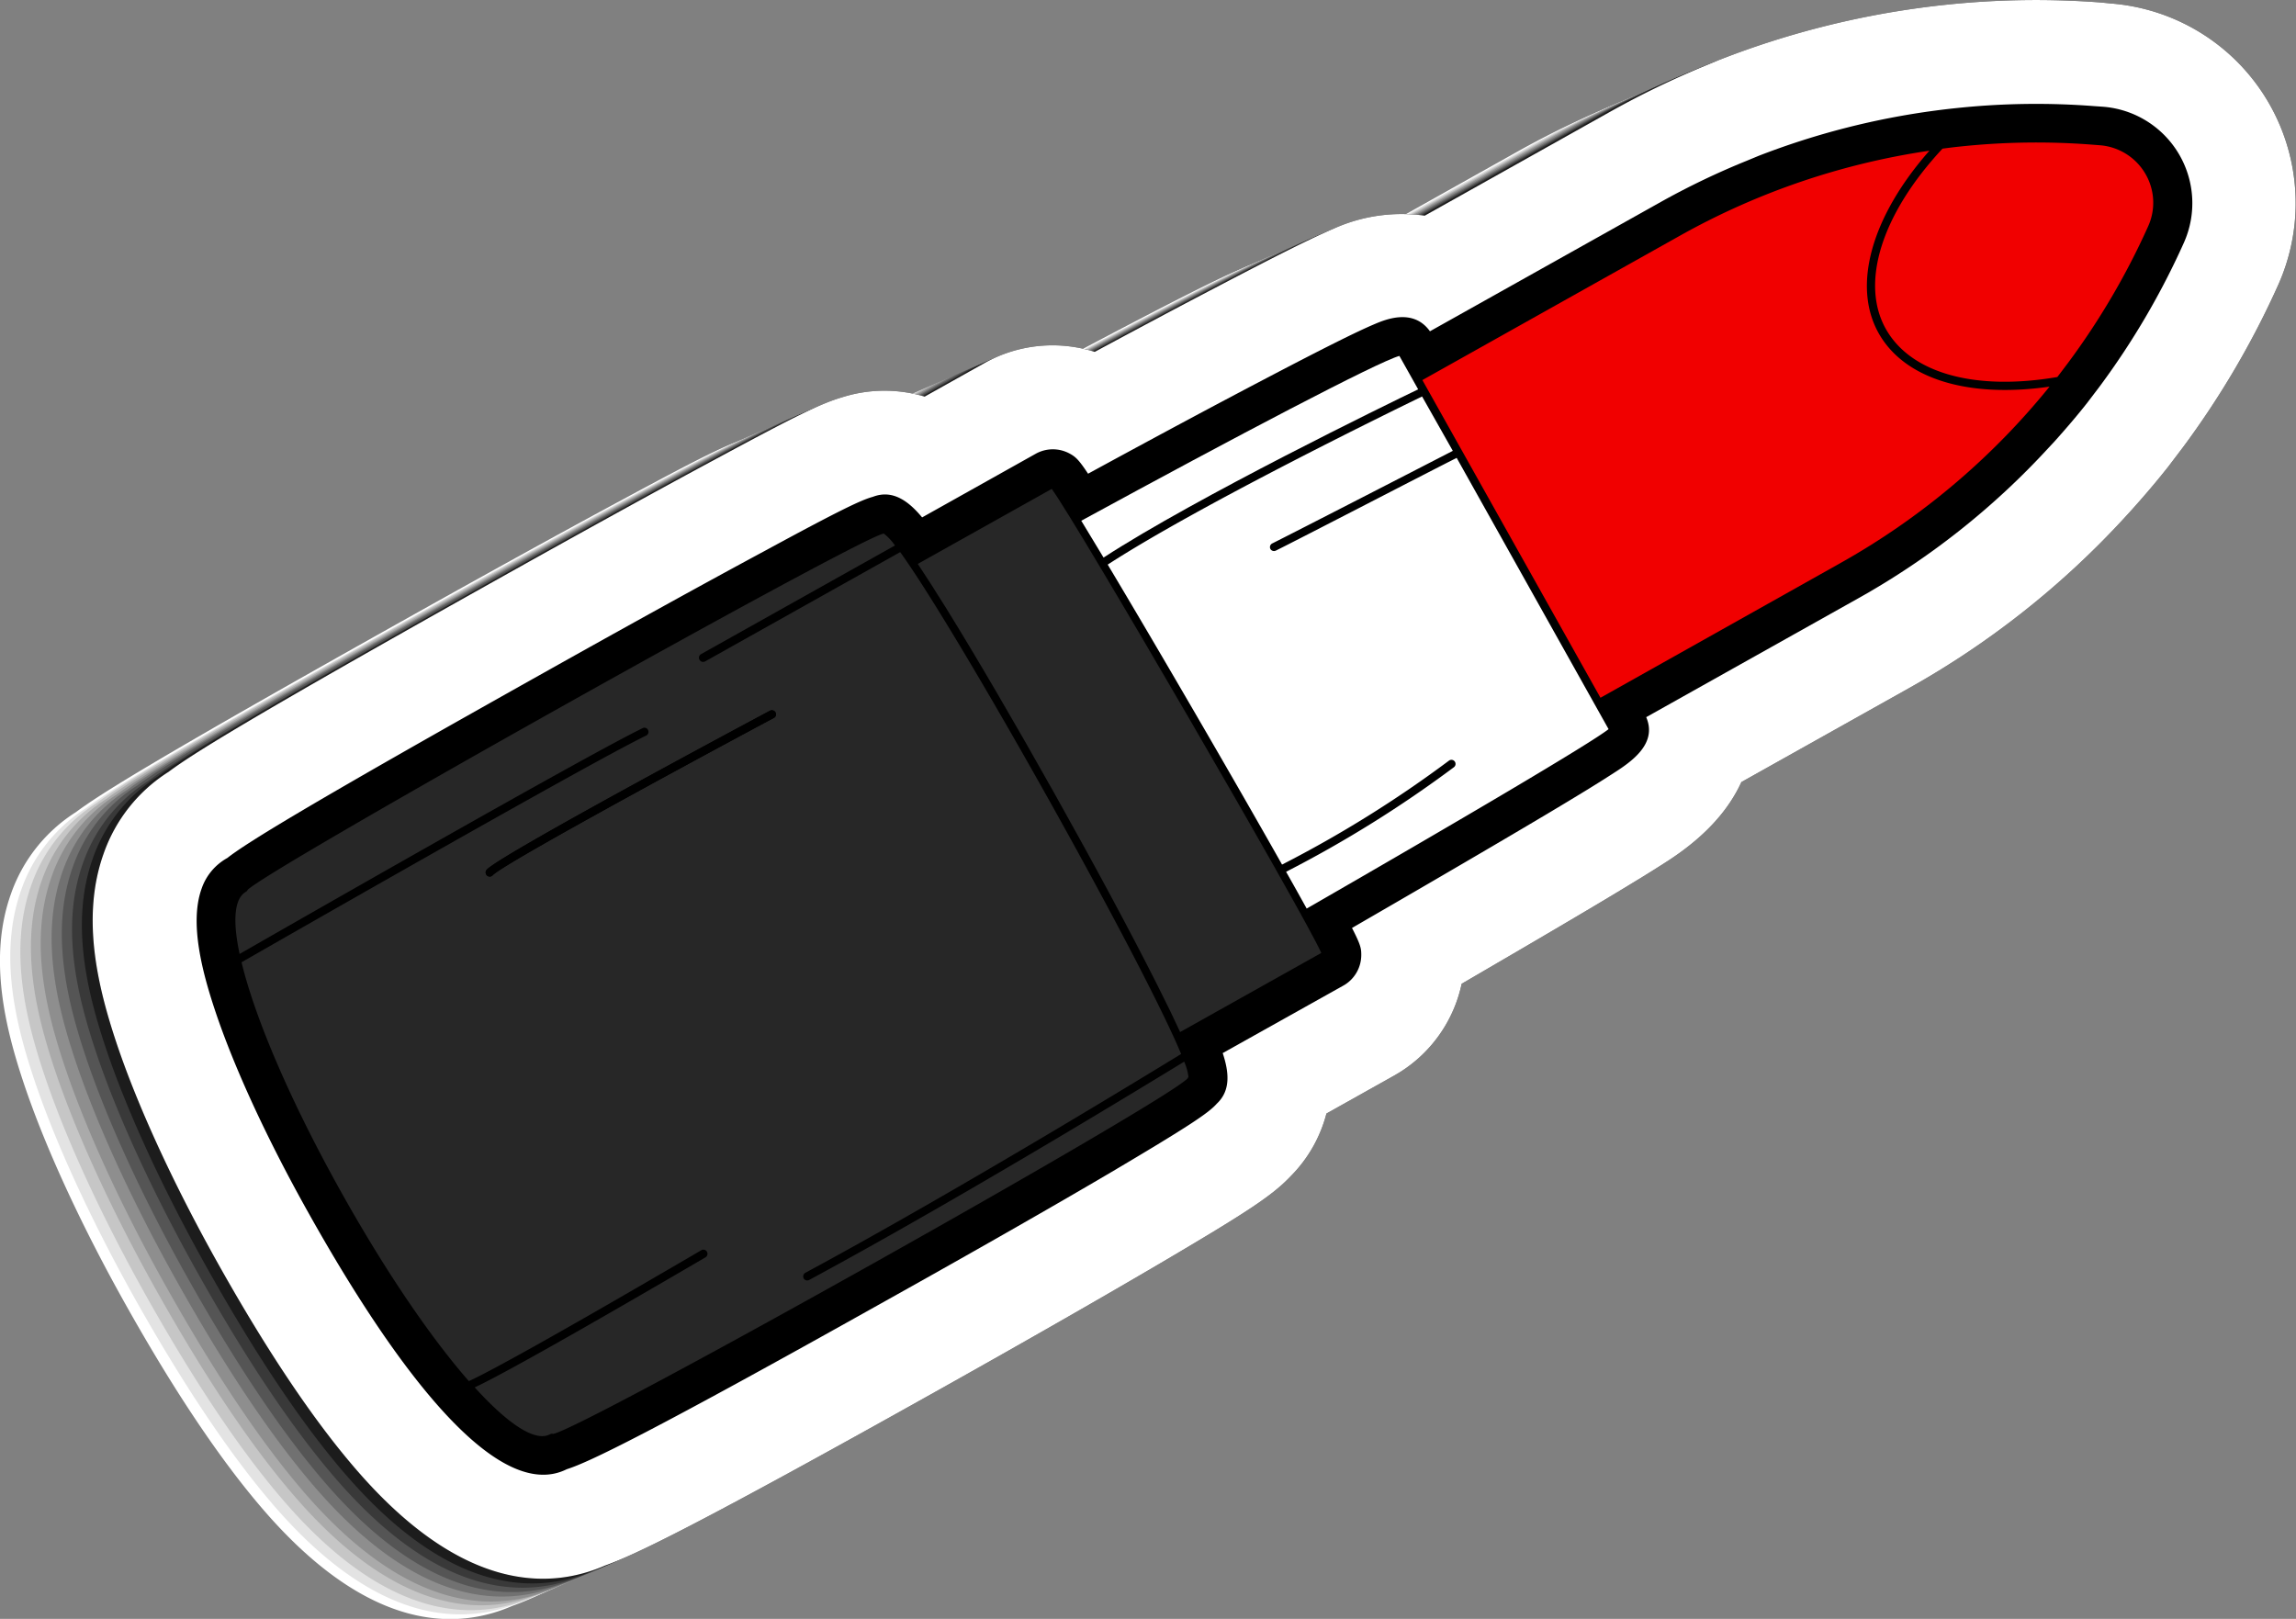 <svg xmlns="http://www.w3.org/2000/svg" viewBox="0 0 391.54 276.09"><rect x="0" y="0" width="391.54" height="276.09" fill="#808080" stroke="none"/><defs><style>.cls-1{isolation:isolate;}.cls-2{mix-blend-mode:multiply;}.cls-3{fill:#fff;}.cls-4{fill:#e3e3e3;}.cls-5{fill:#c6c6c6;}.cls-6{fill:#aaa;}.cls-7{fill:#8e8e8e;}.cls-8{fill:#717171;}.cls-9{fill:#555;}.cls-10{fill:#393939;}.cls-11{fill:#1c1c1c;}.cls-12{fill:#f10000;}.cls-13{fill:#272727;}</style></defs><g class="cls-1"><g id="Graphic_Element" data-name="Graphic Element"><g class="cls-2"><path class="cls-3" d="M446,85.17a147.59,147.59,0,0,0-26.6.4c-1.33.14-2.68.3-3.95.47a148.44,148.44,0,0,0-34.26,8.76l-.38.15-1.95.81a151.16,151.16,0,0,0-16.58,8l-31.63,17.73a28.23,28.23,0,0,0-15.47,2.26c-3.63,1.54-9.33,4.38-20.34,10.14-5.86,3.07-12.83,6.78-20.49,10.91a23.76,23.76,0,0,0-18.76,1.89l-10.24,5.74a23.81,23.81,0,0,0-14.1.12c-3.64,1.08-7.69,3.07-21.55,10.54-10.15,5.46-23.64,12.9-38,20.95-41.84,23.45-51.15,29.31-55.27,32.38a27.07,27.07,0,0,0-11.07,13.93c-3.94,11-.92,23,2.16,32.24,3.6,10.79,9.76,24.18,17.34,37.7,8.66,15.46,16.88,27.61,24.42,36.11,17.53,19.75,32.07,19.53,41.55,15.4,5-1.78,15.14-6.56,57-30,14.56-8.15,28.16-15.93,38.28-21.89,14.64-8.63,18.65-11.3,21.78-14.62a23.62,23.62,0,0,0,6-10.59l11.51-6.45.46-.27.28-.17.39-.24a23.5,23.5,0,0,0,10.41-15L341.3,250c16.89-9.84,26.13-15.37,30.89-18.47,6.68-4.35,10.45-9,12.43-13.38l28.67-16.06A148.25,148.25,0,0,0,450,173l1.07-1.17c2.49-2.77,4.51-5.17,6.37-7.54l.18-.23,2.12-2.79.13-.17a148.62,148.62,0,0,0,16.26-27.75,34.17,34.17,0,0,0-28.61-48Z" transform="translate(-103.49 -77.91)"/><path class="cls-4" d="M447.76,84.41a147.58,147.58,0,0,0-26.6.4c-1.34.14-2.69.3-4,.47A147.31,147.31,0,0,0,383,94l-.38.15-2,.81A151.88,151.88,0,0,0,364,103L332.4,120.69A28.2,28.2,0,0,0,316.94,123c-3.63,1.54-9.34,4.38-20.34,10.14-5.86,3.07-12.83,6.78-20.49,10.91a23.76,23.76,0,0,0-18.76,1.89l-10.24,5.74a24.14,24.14,0,0,0-14.1.12c-3.63,1.12-7.69,3.07-21.55,10.54-10.15,5.46-23.64,12.9-38,21-41.84,23.45-51.16,29.31-55.27,32.38a27,27,0,0,0-11.07,13.93c-3.94,11-.92,23,2.16,32.24,3.6,10.79,9.76,24.18,17.33,37.7C135.28,315,143.49,327.1,151,335.6c17.53,19.75,32.07,19.53,41.55,15.4,5-1.78,15.14-6.56,57-30,14.56-8.15,28.15-15.93,38.28-21.89,14.63-8.63,18.61-11.33,21.77-14.62a23.92,23.92,0,0,0,6-10.59l11.5-6.45.47-.27.28-.17.39-.24a23.5,23.5,0,0,0,10.41-15q2.22-1.28,4.37-2.54c16.9-9.84,26.13-15.37,30.9-18.47,6.67-4.35,10.45-9,12.43-13.38l28.67-16.06a148.25,148.25,0,0,0,36.75-29.1l1.07-1.17c2.48-2.77,4.51-5.17,6.37-7.54l.18-.23,2.12-2.79.13-.17a149.17,149.17,0,0,0,16.26-27.75,34.17,34.17,0,0,0-28.61-48.05Z" transform="translate(-103.49 -77.91)"/><path class="cls-5" d="M449.52,83.65a147.58,147.58,0,0,0-26.6.4c-1.34.14-2.69.3-3.95.47a147.18,147.18,0,0,0-34.26,8.76l-.38.15-2,.81a151,151,0,0,0-16.57,8l-31.64,17.73a28.2,28.2,0,0,0-15.46,2.26c-3.63,1.54-9.34,4.38-20.34,10.14-5.86,3.07-12.83,6.78-20.49,10.91a23.76,23.76,0,0,0-18.76,1.89l-10.24,5.74a24.14,24.14,0,0,0-14.1.12c-3.63,1.12-7.69,3.07-21.55,10.54-10.15,5.46-23.64,12.9-38,20.95-41.84,23.45-51.16,29.31-55.27,32.38a27,27,0,0,0-11.07,13.93c-3.94,11-.92,23,2.16,32.24,3.6,10.79,9.76,24.18,17.33,37.7,8.67,15.46,16.88,27.61,24.43,36.11,17.53,19.75,32.07,19.53,41.55,15.4,5-1.78,15.14-6.56,57-30,14.56-8.15,28.15-15.93,38.28-21.89,14.63-8.63,18.61-11.33,21.77-14.62a23.92,23.92,0,0,0,6-10.59l11.5-6.45.47-.27.28-.17L330,266a23.5,23.5,0,0,0,10.41-15q2.22-1.28,4.37-2.54c16.89-9.84,26.13-15.37,30.9-18.47,6.67-4.35,10.45-9,12.43-13.38l28.67-16.06a148.2,148.2,0,0,0,36.74-29.1l1.07-1.17c2.49-2.77,4.52-5.17,6.38-7.54l.18-.23,2.12-2.79.13-.17a149.72,149.72,0,0,0,16.26-27.75,34.17,34.17,0,0,0-28.62-48Z" transform="translate(-103.49 -77.91)"/><path class="cls-6" d="M451.28,82.89a147.58,147.58,0,0,0-26.6.4c-1.34.14-2.69.3-3.95.47a147.18,147.18,0,0,0-34.26,8.76l-.38.15-2,.81a151,151,0,0,0-16.57,8l-31.64,17.73a28.2,28.2,0,0,0-15.46,2.26c-3.63,1.54-9.34,4.38-20.34,10.14-5.86,3.07-12.83,6.78-20.49,10.91a23.76,23.76,0,0,0-18.76,1.89l-10.24,5.74a24.14,24.14,0,0,0-14.1.12c-3.63,1.12-7.69,3.07-21.56,10.54-10.14,5.46-23.64,12.9-38,20.95-41.84,23.45-51.16,29.31-55.27,32.38A27,27,0,0,0,110.64,228c-3.94,11-.92,23,2.16,32.24,3.6,10.79,9.75,24.18,17.33,37.7,8.67,15.46,16.88,27.61,24.43,36.11,17.53,19.75,32.07,19.53,41.55,15.4,5-1.78,15.14-6.56,57-30,14.56-8.15,28.15-15.93,38.28-21.89C306,289,310,286.26,313.15,283a23.92,23.92,0,0,0,6-10.59l11.5-6.45.47-.27.28-.17.39-.24a23.51,23.51,0,0,0,10.41-15l4.37-2.55c16.89-9.84,26.13-15.37,30.9-18.47,6.67-4.35,10.44-9,12.43-13.38l28.67-16.06a148.2,148.2,0,0,0,36.74-29.1l1.07-1.17c2.49-2.77,4.52-5.17,6.38-7.54l.18-.23,2.12-2.79.12-.17a149.22,149.22,0,0,0,16.27-27.75,34.17,34.17,0,0,0-28.62-48Z" transform="translate(-103.49 -77.91)"/><path class="cls-7" d="M453,82.13a147.56,147.56,0,0,0-26.6.4c-1.34.14-2.69.3-3.95.47a147.18,147.18,0,0,0-34.26,8.76l-.38.15-2,.81a152,152,0,0,0-16.58,8l-31.63,17.73a28.19,28.19,0,0,0-15.46,2.26c-3.64,1.54-9.34,4.38-20.34,10.14-5.87,3.07-12.83,6.78-20.49,10.91a23.76,23.76,0,0,0-18.76,1.89l-10.25,5.74a24.11,24.11,0,0,0-14.09.12c-3.63,1.12-7.69,3.07-21.56,10.54-10.14,5.46-23.64,12.9-38,21-41.84,23.45-51.16,29.31-55.28,32.38a27,27,0,0,0-11.06,13.93c-3.94,11-.92,23,2.16,32.24,3.6,10.79,9.75,24.18,17.33,37.7,8.67,15.46,16.88,27.61,24.42,36.11,17.53,19.75,32.08,19.53,41.56,15.4,5-1.78,15.14-6.56,57-30,14.56-8.15,28.15-15.93,38.28-21.89,14.63-8.63,18.61-11.33,21.77-14.62a23.92,23.92,0,0,0,6-10.59l11.5-6.45.47-.27.28-.17.39-.24a23.54,23.54,0,0,0,10.41-15l4.37-2.55c16.89-9.84,26.13-15.37,30.9-18.47,6.67-4.35,10.44-9,12.43-13.38l28.67-16.06A148.2,148.2,0,0,0,457.07,170l1.07-1.17c2.49-2.77,4.52-5.17,6.38-7.54l.18-.23,2.12-2.79.12-.17a149.22,149.22,0,0,0,16.27-27.75,34.17,34.17,0,0,0-28.62-48.05Z" transform="translate(-103.49 -77.91)"/><path class="cls-8" d="M454.8,81.37a147.56,147.56,0,0,0-26.6.4c-1.34.14-2.69.3-3.95.47A147.18,147.18,0,0,0,390,91l-.38.15-2,.81a152,152,0,0,0-16.58,8l-31.63,17.73A28.19,28.19,0,0,0,324,119.91c-3.64,1.54-9.34,4.38-20.35,10.14-5.86,3.07-12.82,6.78-20.49,10.91a23.74,23.74,0,0,0-18.75,1.89l-10.25,5.74a24.11,24.11,0,0,0-14.09.12c-3.64,1.12-7.69,3.07-21.56,10.54-10.14,5.46-23.64,12.9-38,20.95-41.84,23.45-51.16,29.31-55.28,32.38a27,27,0,0,0-11.06,13.93c-3.94,11-.92,23,2.16,32.24,3.6,10.79,9.75,24.18,17.33,37.7,8.66,15.46,16.88,27.61,24.42,36.11,17.53,19.75,32.07,19.53,41.56,15.4,5-1.78,15.14-6.56,57-30,14.56-8.15,28.15-15.93,38.28-21.89,14.63-8.63,18.61-11.33,21.77-14.62a23.92,23.92,0,0,0,6-10.59l11.5-6.45.46-.27.29-.17.39-.24a23.54,23.54,0,0,0,10.41-15l4.37-2.55c16.89-9.84,26.13-15.37,30.9-18.47,6.67-4.35,10.44-9,12.43-13.38l28.67-16.06a148.2,148.2,0,0,0,36.74-29.1L459.9,168c2.49-2.77,4.52-5.17,6.38-7.54l.18-.23,2.12-2.79.12-.17A148.62,148.62,0,0,0,485,129.54a34.16,34.16,0,0,0-28.61-48Z" transform="translate(-103.49 -77.91)"/><path class="cls-9" d="M456.55,80.61A147.47,147.47,0,0,0,430,81c-1.34.14-2.69.3-3.95.47a147.18,147.18,0,0,0-34.26,8.76l-.38.15-2,.81a151.16,151.16,0,0,0-16.58,8L341.2,116.89a28.19,28.19,0,0,0-15.46,2.26c-3.64,1.54-9.34,4.38-20.35,10.15-5.86,3.06-12.82,6.77-20.49,10.9a23.74,23.74,0,0,0-18.75,1.89l-10.25,5.74a24.11,24.11,0,0,0-14.09.12c-3.64,1.12-7.69,3.07-21.56,10.54-10.15,5.46-23.64,12.9-38,20.95-41.84,23.45-51.16,29.31-55.28,32.38a27,27,0,0,0-11.06,13.93c-3.94,11-.92,23,2.16,32.24,3.6,10.79,9.75,24.18,17.33,37.7,8.66,15.46,16.88,27.61,24.42,36.11,17.53,19.75,32.07,19.53,41.56,15.4,5-1.78,15.14-6.56,57-30,14.56-8.15,28.15-15.93,38.28-21.89,14.63-8.63,18.61-11.33,21.77-14.62a23.92,23.92,0,0,0,6-10.59l11.5-6.45.46-.27.29-.17.39-.24a23.54,23.54,0,0,0,10.41-15l4.37-2.55c16.89-9.84,26.13-15.37,30.9-18.47,6.67-4.35,10.44-9,12.43-13.38l28.67-16.06a148.2,148.2,0,0,0,36.74-29.1l1.07-1.17c2.49-2.77,4.52-5.17,6.38-7.54.06-.08.12-.15.17-.23l2.13-2.79.12-.17a148.62,148.62,0,0,0,16.26-27.75,34.16,34.16,0,0,0-28.61-48Z" transform="translate(-103.49 -77.91)"/><path class="cls-10" d="M458.31,79.85a147.47,147.47,0,0,0-26.59.4c-1.34.14-2.69.3-4,.47a147.18,147.18,0,0,0-34.26,8.76l-.38.15-2,.81a151.16,151.16,0,0,0-16.58,8L343,116.13a28.19,28.19,0,0,0-15.46,2.26c-3.64,1.54-9.34,4.38-20.35,10.14-5.86,3.07-12.82,6.78-20.49,10.91a23.74,23.74,0,0,0-18.75,1.89l-10.25,5.74a24.11,24.11,0,0,0-14.09.12c-3.64,1.12-7.69,3.07-21.56,10.54-10.15,5.46-23.64,12.9-38,21-41.85,23.45-51.16,29.31-55.28,32.38A27,27,0,0,0,117.68,225c-4,11-.92,23,2.15,32.24,3.6,10.79,9.76,24.18,17.34,37.7,8.66,15.46,16.88,27.61,24.42,36.11,17.53,19.75,32.07,19.53,41.56,15.4,5-1.78,15.13-6.56,57-30,14.56-8.15,28.15-15.93,38.28-21.89,14.63-8.63,18.61-11.33,21.77-14.62a23.92,23.92,0,0,0,6-10.59l11.5-6.45.46-.27.29-.17.39-.24a23.54,23.54,0,0,0,10.41-15l4.37-2.55c16.89-9.84,26.13-15.37,30.89-18.47,6.68-4.35,10.45-9,12.44-13.38l28.66-16.06a148.07,148.07,0,0,0,36.75-29.1l1.07-1.17c2.49-2.77,4.51-5.17,6.38-7.54.06-.08.12-.15.17-.23l2.13-2.79.12-.17A148.62,148.62,0,0,0,488.48,128,34.16,34.16,0,0,0,459.87,80Z" transform="translate(-103.49 -77.91)"/><path class="cls-11" d="M460.07,79.1a146.56,146.56,0,0,0-26.59.39c-1.34.14-2.69.3-4,.47a147.05,147.05,0,0,0-34.26,8.76l-.38.15-2,.81a151.16,151.16,0,0,0-16.58,8l-31.63,17.73a28.19,28.19,0,0,0-15.46,2.26c-3.64,1.54-9.34,4.38-20.35,10.15-5.86,3.06-12.82,6.77-20.49,10.9a23.76,23.76,0,0,0-18.76,1.89l-10.24,5.74a24.11,24.11,0,0,0-14.09.12c-3.64,1.12-7.69,3.07-21.56,10.54-10.15,5.46-23.64,12.9-38,20.95-41.85,23.45-51.16,29.31-55.28,32.38a27.07,27.07,0,0,0-11.07,13.93c-3.94,11-.91,23,2.16,32.24,3.6,10.79,9.76,24.18,17.34,37.7,8.66,15.46,16.88,27.61,24.42,36.11,17.53,19.75,32.07,19.53,41.55,15.4,5-1.78,15.14-6.56,57-30,14.56-8.15,28.15-15.93,38.28-21.89,14.63-8.63,18.61-11.33,21.77-14.62a23.92,23.92,0,0,0,6-10.59l11.5-6.45.46-.27.29-.17.39-.24a23.58,23.58,0,0,0,10.41-15l4.37-2.55c16.89-9.84,26.13-15.37,30.89-18.47,6.68-4.35,10.45-9,12.44-13.38L427.36,196a148.07,148.07,0,0,0,36.75-29.1l1.07-1.17c2.49-2.77,4.51-5.17,6.38-7.54.06-.08.12-.15.17-.23l2.12-2.79L474,155a148.62,148.62,0,0,0,16.26-27.75,34.16,34.16,0,0,0-28.61-48.05Z" transform="translate(-103.49 -77.91)"/><path d="M461.83,78.34a146.56,146.56,0,0,0-26.59.39c-1.34.14-2.69.3-3.95.47A148.69,148.69,0,0,0,397,88l-.39.15-1.95.81a151.16,151.16,0,0,0-16.58,8l-31.63,17.73A28.24,28.24,0,0,0,331,116.87c-3.63,1.54-9.33,4.38-20.34,10.15-5.86,3.06-12.83,6.77-20.49,10.9a23.76,23.76,0,0,0-18.76,1.89l-10.24,5.74a23.85,23.85,0,0,0-14.09.12c-3.65,1.08-7.7,3.07-21.56,10.54-10.15,5.46-23.64,12.9-38,20.95-41.85,23.45-51.16,29.31-55.28,32.38a27.07,27.07,0,0,0-11.07,13.93c-3.94,11-.91,23,2.16,32.24,3.6,10.79,9.76,24.18,17.34,37.7,8.66,15.46,16.88,27.61,24.42,36.11,17.53,19.75,32.07,19.53,41.55,15.4,5-1.78,15.14-6.56,57-30,14.55-8.15,28.15-15.93,38.27-21.89,14.64-8.63,18.65-11.3,21.78-14.62a23.52,23.52,0,0,0,6-10.59l11.51-6.45.46-.27.29-.17.39-.24a23.58,23.58,0,0,0,10.41-15l4.37-2.55c16.89-9.84,26.13-15.37,30.89-18.47,6.68-4.35,10.45-9,12.44-13.38l28.66-16.06a148.07,148.07,0,0,0,36.75-29.1l1.07-1.17c2.49-2.77,4.51-5.17,6.38-7.54l.17-.23,2.12-2.79.13-.17A148.62,148.62,0,0,0,492,126.5a34.16,34.16,0,0,0-28.61-48Z" transform="translate(-103.49 -77.91)"/></g><path class="cls-3" d="M461.83,78.34a146.56,146.56,0,0,0-26.59.39c-1.34.14-2.69.3-3.95.47A148.69,148.69,0,0,0,397,88l-.39.15-1.95.81a151.16,151.16,0,0,0-16.58,8l-31.63,17.73A28.24,28.24,0,0,0,331,116.87c-3.63,1.54-9.33,4.38-20.34,10.15-5.86,3.06-12.83,6.77-20.49,10.9a23.76,23.76,0,0,0-18.76,1.89l-10.24,5.74a23.85,23.85,0,0,0-14.09.12c-3.65,1.08-7.7,3.07-21.56,10.54-10.15,5.46-23.64,12.9-38,20.95-41.85,23.45-51.16,29.31-55.28,32.38a27.07,27.07,0,0,0-11.07,13.93c-3.94,11-.91,23,2.16,32.24,3.6,10.79,9.76,24.18,17.34,37.7,8.66,15.46,16.88,27.61,24.42,36.11,17.53,19.75,32.07,19.53,41.55,15.4,5-1.78,15.14-6.56,57-30,14.55-8.15,28.15-15.93,38.27-21.89,14.64-8.63,18.65-11.3,21.78-14.62a23.52,23.52,0,0,0,6-10.59l11.51-6.45.46-.27.29-.17.39-.24a23.58,23.58,0,0,0,10.41-15l4.37-2.55c16.89-9.84,26.13-15.37,30.89-18.47,6.68-4.35,10.45-9,12.44-13.38l28.66-16.06a148.07,148.07,0,0,0,36.75-29.1l1.07-1.17c2.49-2.77,4.51-5.17,6.38-7.54l.17-.23,2.12-2.79.13-.17A148.62,148.62,0,0,0,492,126.5a34.16,34.16,0,0,0-28.61-48Z" transform="translate(-103.49 -77.91)"/><path d="M200.14,328.48c3.71-1.17,13.7-5.91,54.89-29C269.5,291.4,283,283.7,293,277.81c13.52-8,16.62-10.12,18-11.68,2.4-2.25,2.07-5.39,1-8.62L332.57,246l.29-.17a6,6,0,0,0,2.77-5.09c0-1.06-.09-1.67-1.58-4.57,4.89-2.83,9.67-5.6,14.18-8.23,16.66-9.71,25.68-15.09,30.15-18,3.15-2,7.83-5.09,5.84-9.72l36.27-20.33a130.58,130.58,0,0,0,32.33-25.59l1-1.07c2.21-2.47,4-4.57,5.63-6.65l2.12-2.79a131.11,131.11,0,0,0,14.33-24.46,16.5,16.5,0,0,0-13.82-23.22L460.5,96a129.16,129.16,0,0,0-23.44.35c-1.16.12-2.33.26-3.47.41a130.73,130.73,0,0,0-30.18,7.72l-2.05.85a129.84,129.84,0,0,0-14.61,7l-39.41,22.08c-2.85-4-7.62-2-9.45-1.22-3.08,1.3-8.77,4.14-19,9.51-8.23,4.31-18.48,9.8-29.85,16-1.58-2.39-2.12-2.86-3.06-3.39a6,6,0,0,0-5.89,0l-19.35,10.84c-2.3-2.76-5-4.81-8.4-3.51-1.87.51-5.13,2-18.41,9.21-10,5.38-23.4,12.77-37.73,20.81-40.82,22.88-50.74,29.06-53.95,31.58h0a9.48,9.48,0,0,0-4.39,5.26c-2.08,5.82.12,14.18,2.29,20.7,3.25,9.76,8.93,22.07,16,34.66C169.26,308.27,187.52,334.77,200.14,328.48Z" transform="translate(-103.49 -77.91)"/><path d="M376.42,196.91l-30.37-54.18L390,118.09a123.74,123.74,0,0,1,42.53-14.48c-9.87,11.21-13.21,23-8.67,31.11,4.38,7.8,15.2,11.15,29.15,9.13A123.42,123.42,0,0,1,417.23,174Zm-71.66,57c-1-2.09-2.2-4.67-3.85-7.94-4.38-8.72-10.59-20.28-17.48-32.57s-13.51-23.61-18.65-31.91c-1.94-3.11-3.48-5.51-4.76-7.42l22.82-12.79c4.13,5.58,43.13,72.68,46,79.14Zm.15,3.67c-4.26,2.62-37.62,23-64.08,37.32a.71.71,0,0,0-.29.95h0a.69.69,0,0,0,.94.27c26.14-14.1,59-34.17,63.95-37.23a9.14,9.14,0,0,1,.73,2.6.57.57,0,0,0-.12.23c-3.81,4.16-102.69,59.58-108.22,60.66a.68.68,0,0,0-.54.06c-2.5,1.4-7.13-1.67-12.84-8,4.19-1.91,18.35-9.89,39.35-22.17a.71.71,0,0,0,.26-.95h0a.69.69,0,0,0-1-.25c-31,18.16-38.07,21.63-39.61,22.3-6.4-7.31-14-18.45-21.58-31.9-8.82-15.74-14.87-30-17.18-39.53,5.54-3.17,58.81-33.71,69-38.66a.7.7,0,0,0,.33-.93.67.67,0,0,0-.94-.33c-10,4.87-61.49,34.36-68.72,38.5-1.21-5.67-.93-9.47,1.08-10.6a.71.71,0,0,0,.3-.34c3.92-3.84,103-59.38,108.34-60.72h.18a9.14,9.14,0,0,1,1.86,2l-33.07,18.53a.7.7,0,0,0-.27.95.71.71,0,0,0,1,.27L257,172.07C267.06,186,298.3,241.76,304.91,257.59Zm40.42-113.28c-5.21,2.51-37.7,18.33-53.65,28.69-1.41-2.36-2.69-4.46-3.8-6.28,26.41-14.4,50.6-27.12,54.25-28.11Zm-22.51,82.28a201.91,201.91,0,0,0,28.61-17.83.7.7,0,1,0-.83-1.13,199,199,0,0,1-28.47,17.73C313.81,210.62,301,188.6,292.4,174.2c15.84-10.27,48.85-26.36,53.61-28.67l5.21,9.28c-4.1,2.12-26.75,13.79-30.79,15.79a.7.7,0,0,0-.32.94l0,0a.71.71,0,0,0,.92.29c4.07-2,26.88-13.78,30.85-15.82l25.91,46.22c-3,2.38-25.88,15.87-51.48,30.6C325.31,231,324.13,228.9,322.82,226.59ZM434.71,103.28c1-.13,2-.26,3-.36a123.35,123.35,0,0,1,22.25-.34l1.56.12a9.86,9.86,0,0,1,7.86,5,9.75,9.75,0,0,1,.39,8.84,124.67,124.67,0,0,1-13.61,23.22c-.62.82-1.24,1.65-1.87,2.47-14.09,2.41-25-.65-29.25-8.21C420.68,126.17,424.36,114.4,434.71,103.28Zm15.18,46.38c1.85-2.06,3.66-4.16,5.38-6.35l.35-.46.84-1.1.87-1.14a126.66,126.66,0,0,0,13.76-23.48,11.26,11.26,0,0,0-9.43-15.83l-1.55-.11a124.27,124.27,0,0,0-22.5.33c-1.11.12-2.23.26-3.34.41a124.72,124.72,0,0,0-28.85,7.35l-2.07.86a126.28,126.28,0,0,0-14,6.73l-1.38.77-1.69,1L345.36,141.5l-2.21-3.95c-.51-.82-.72-1.29-21.85,9.77-9.36,4.9-21.22,11.26-34.11,18.29a49.13,49.13,0,0,0-3.84-5.8.77.77,0,0,0-.72,0l-23.4,13.12c-3.86-5.62-4.68-5.66-5.25-5.37-1.36.26-5.21,2.17-17.58,8.83-10,5.38-23.37,12.76-37.66,20.77-42.85,24-52.12,29.9-53.91,31.69l-.06-.09c-3.49,2-3.38,8.59.32,19.71,3.15,9.45,8.69,21.44,15.59,33.75,9.88,17.63,28.86,46.21,37.3,41.47l0-.05c2.5-.51,12.35-5.09,54.51-28.71,14.44-8.08,27.88-15.77,37.84-21.64,12.7-7.48,16.18-9.83,17-10.86.5-.37.71-1.34-1.92-7.22L330,241.38h0a.74.74,0,0,0,.35-.64,53.37,53.37,0,0,0-3.36-6.61c6.43-3.7,12.72-7.34,18.58-10.76C380,203.3,379.76,202.87,379.28,202l-2.18-3.88,40.82-22.87a124.74,124.74,0,0,0,31-24.55Z" transform="translate(-103.49 -77.91)"/><path class="cls-12" d="M453,143.85c-13.95,2-24.77-1.33-29.15-9.13-4.54-8.11-1.2-19.9,8.67-31.11A123.74,123.74,0,0,0,390,118.09l-43.95,24.64,30.37,54.18L417.23,174A123.42,123.42,0,0,0,453,143.85Z" transform="translate(-103.49 -77.91)"/><path class="cls-3" d="M351.9,156c-4,2-26.78,13.81-30.85,15.82a.71.71,0,0,1-.92-.29l0,0a.7.7,0,0,1,.32-.94c4-2,26.69-13.67,30.79-15.79L346,145.53c-4.76,2.31-37.77,18.4-53.61,28.67,8.61,14.4,21.41,36.42,29.73,51.16a199,199,0,0,0,28.47-17.73.7.7,0,1,1,.83,1.13,201.91,201.91,0,0,1-28.61,17.83c1.31,2.31,2.49,4.43,3.51,6.27,25.6-14.73,48.51-28.22,51.48-30.6Z" transform="translate(-103.49 -77.91)"/><path class="cls-3" d="M342.13,138.61c-3.65,1-27.84,13.71-54.25,28.11,1.11,1.82,2.39,3.92,3.8,6.28,15.95-10.36,48.44-26.18,53.65-28.69Z" transform="translate(-103.49 -77.91)"/><path class="cls-13" d="M282.84,161.29,260,174.08c1.28,1.91,2.82,4.31,4.76,7.42,5.14,8.3,11.77,19.63,18.65,31.91s13.1,23.85,17.48,32.57c1.65,3.27,2.89,5.85,3.85,7.94l24.07-13.49C326,234,287,166.87,282.84,161.29Z" transform="translate(-103.49 -77.91)"/><path class="cls-13" d="M257,172.07l-33.23,18.62a.71.71,0,0,1-1-.27.7.7,0,0,1,.27-.95l33.07-18.53a9.14,9.14,0,0,0-1.86-2h-.18c-5.32,1.34-104.42,56.88-108.34,60.72a.71.71,0,0,1-.3.34c-2,1.13-2.29,4.93-1.08,10.6,7.23-4.14,58.7-33.63,68.72-38.5a.67.67,0,0,1,.94.33.7.7,0,0,1-.33.93c-10.18,4.95-63.45,35.49-69,38.66,2.31,9.57,8.36,23.79,17.18,39.53,7.54,13.45,15.18,24.59,21.58,31.9,1.54-.67,8.57-4.14,39.61-22.3a.69.69,0,0,1,1,.25h0a.71.71,0,0,1-.26.95c-21,12.28-35.16,20.26-39.35,22.17,5.71,6.29,10.34,9.36,12.84,8a.68.68,0,0,1,.54-.06c5.53-1.08,104.41-56.5,108.22-60.66a.57.57,0,0,1,.12-.23,9.14,9.14,0,0,0-.73-2.6c-5,3.06-37.81,23.13-63.95,37.23a.69.69,0,0,1-.94-.27h0a.71.71,0,0,1,.29-.95c26.46-14.28,59.82-34.7,64.08-37.32C298.3,241.76,267.06,186,257,172.07Zm-70.46,55.15a.86.86,0,0,1-.14-.18.7.7,0,0,1,.1-.81c2.24-2.47,43.59-24.6,48.3-27.11a.71.71,0,0,1,.94.28.69.69,0,0,1-.28.95c-18.4,9.84-46.35,25.09-47.93,26.82A.7.7,0,0,1,186.53,227.22Z" transform="translate(-103.49 -77.91)"/><path class="cls-12" d="M425.08,134c4.24,7.56,15.16,10.62,29.25,8.21.63-.82,1.25-1.65,1.87-2.47a124.67,124.67,0,0,0,13.61-23.22,9.75,9.75,0,0,0-.39-8.84,9.86,9.86,0,0,0-7.86-5l-1.56-.12a123.35,123.35,0,0,0-22.25.34c-1,.1-2,.23-3,.36C424.36,114.4,420.68,126.17,425.08,134Z" transform="translate(-103.49 -77.91)"/><path d="M235.45,200.35a.69.69,0,0,0,.28-.95.71.71,0,0,0-.94-.28c-4.71,2.51-46.06,24.64-48.3,27.11a.7.7,0,0,0-.1.81.86.86,0,0,0,.14.18.7.7,0,0,0,1-.05C189.1,225.44,217.05,210.19,235.45,200.35Z" transform="translate(-103.49 -77.91)"/></g></g></svg>